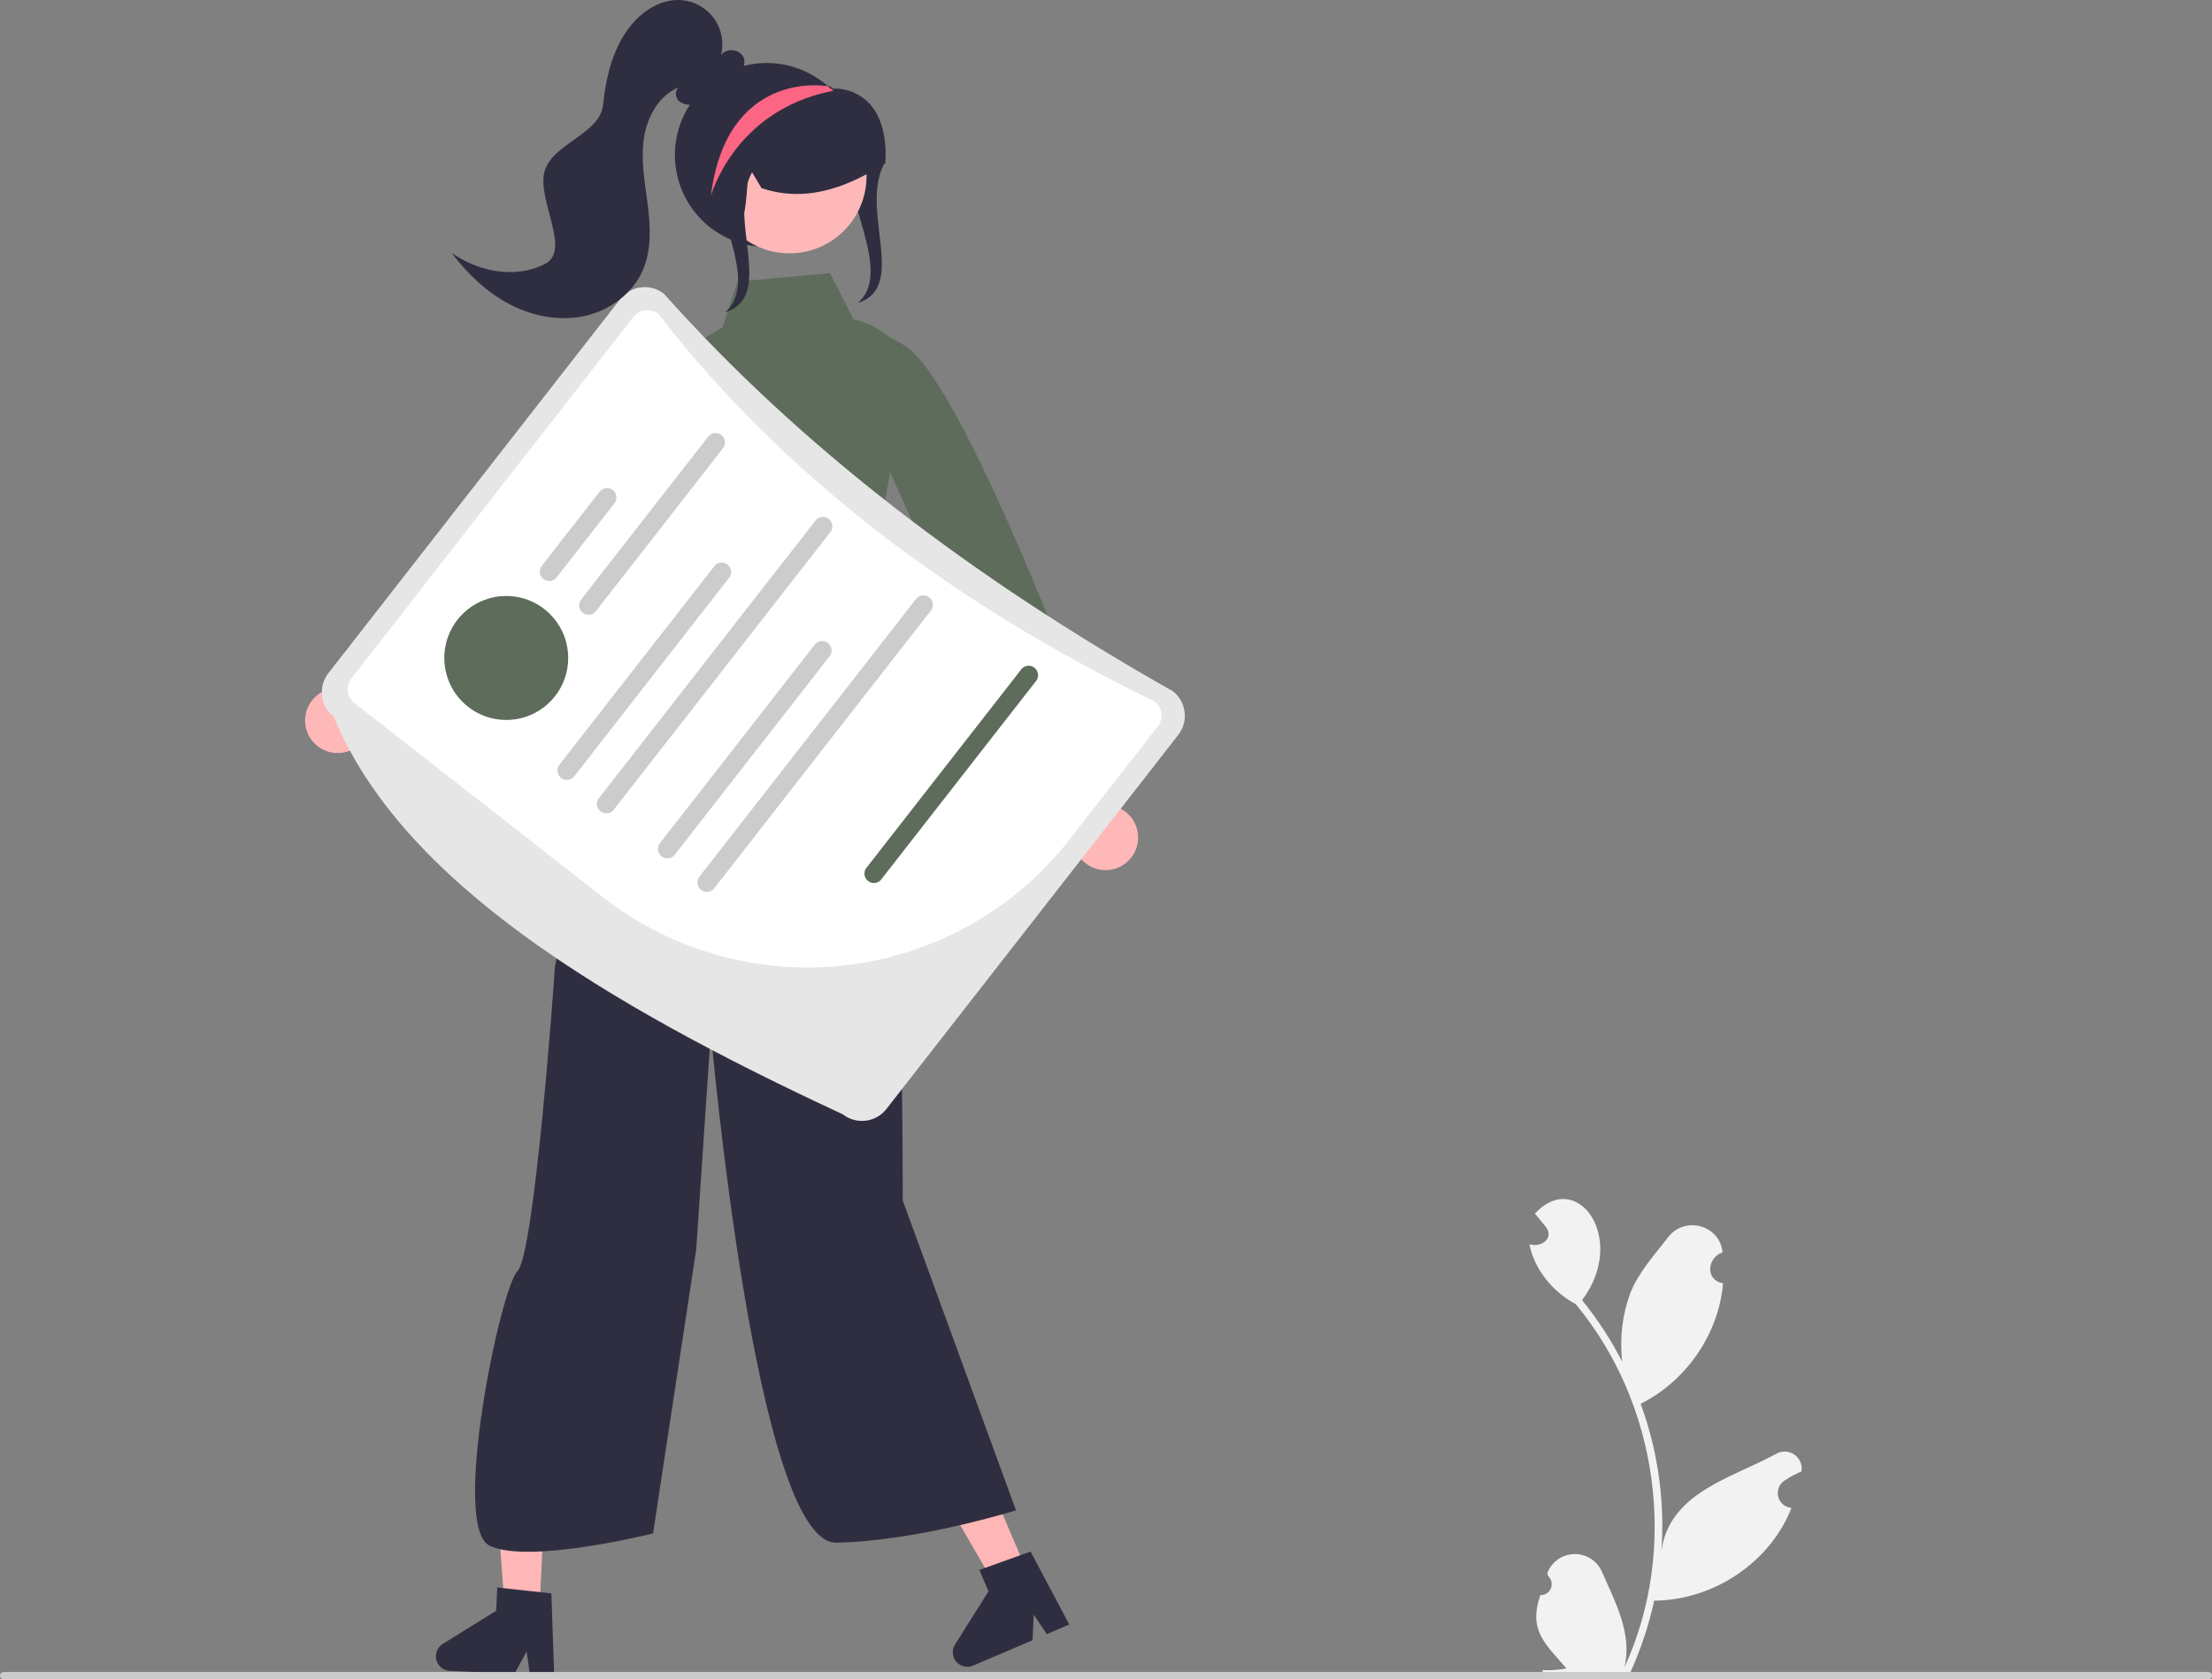 <?xml version="1.0" encoding="UTF-8" standalone="no"?><svg width='187' height='142' viewBox='0 0 187 142' fill='none' xmlns='http://www.w3.org/2000/svg'>
<rect x="0" y="0" width="187" height="142" fill="#808080" stroke="none"/>
<g clip-path='url(#clip0_194_14800)'>
<path d='M74.83 13.697C72.552 17.625 76.842 24.243 72.519 25.617L72.875 25.261C75.484 22.048 70.029 15.248 72.639 12.036C73.045 11.565 73.393 11.047 73.676 10.493' fill='#2F2E41'/>
<path d='M96.167 71.321C96.242 70.928 96.229 70.523 96.131 70.136C96.032 69.748 95.85 69.386 95.597 69.077C95.344 68.767 95.026 68.517 94.666 68.343C94.305 68.17 93.911 68.078 93.512 68.073L87.88 51.699L84.763 55.675L90.717 70.975C90.754 71.648 91.036 72.283 91.51 72.762C91.984 73.24 92.617 73.528 93.288 73.571C93.96 73.613 94.624 73.408 95.155 72.993C95.685 72.579 96.045 71.984 96.167 71.321Z' fill='#FFB8B8'/>
<path d='M71.412 31.788C71.412 31.788 71.237 25.861 76.533 29.256C81.829 32.652 93.361 64.459 93.361 64.459L87.622 67.566L74.595 38.459L71.412 31.788Z' fill='#5E6C5B'/>
<path d='M87.038 133.375L84.393 134.506L78.775 124.836L82.679 123.167L87.038 133.375Z' fill='#FFB6B6'/>
<path d='M90.391 137.364L88.495 138.175L87.391 136.528L87.289 138.691L82.259 140.842C82.018 140.945 81.75 140.968 81.495 140.908C81.239 140.848 81.01 140.708 80.84 140.508C80.67 140.309 80.568 140.06 80.549 139.798C80.53 139.536 80.596 139.276 80.736 139.054L83.567 134.559L82.793 132.748L87.126 131.193L90.391 137.364Z' fill='#2F2E41'/>
<path d='M45.579 136.655L42.707 136.515L41.881 125.36L46.121 125.567L45.579 136.655Z' fill='#FFB6B6'/>
<path d='M46.853 141.711L44.793 141.61L44.52 139.645L43.483 141.546L38.019 141.279C37.757 141.266 37.507 141.169 37.303 141.004C37.1 140.838 36.955 140.612 36.889 140.358C36.823 140.104 36.84 139.835 36.938 139.592C37.035 139.348 37.208 139.142 37.431 139.004L41.941 136.202L42.037 134.234L46.613 134.732L46.853 141.711Z' fill='#2F2E41'/>
<path d='M130.218 134.878C130.408 134.885 130.596 134.833 130.756 134.73C130.916 134.626 131.04 134.476 131.112 134.3C131.184 134.123 131.2 133.929 131.157 133.743C131.115 133.557 131.017 133.389 130.876 133.261C130.851 133.168 130.834 133.101 130.81 133.009C130.987 132.544 131.299 132.143 131.706 131.857C132.113 131.572 132.596 131.414 133.092 131.405C133.589 131.395 134.078 131.534 134.495 131.805C134.912 132.075 135.239 132.463 135.434 132.921C136.559 135.488 138.009 138.143 137.328 140.989C141.912 131.021 140.204 118.692 133.208 110.272C131.287 109.236 129.72 107.379 129.296 105.209C130.245 105.521 131.417 104.74 130.696 103.75C130.384 103.371 130.069 102.996 129.758 102.618C133.314 98.754 137.653 104.732 133.747 109.939C135.056 111.55 136.194 113.293 137.141 115.141C136.907 113.172 137.144 111.175 137.833 109.315C138.531 107.581 139.858 106.114 141.025 104.61C142.443 102.777 145.406 103.588 145.621 105.895C144.3 106.343 144.146 108.26 145.664 108.508C145.308 112.806 142.542 116.779 138.699 118.7C140.163 122.69 140.76 126.947 140.451 131.186C141.086 126.229 146.385 124.977 150.078 122.974C150.312 122.82 150.587 122.738 150.867 122.737C151.148 122.737 151.423 122.818 151.658 122.971C151.893 123.124 152.079 123.343 152.192 123.6C152.306 123.857 152.342 124.141 152.297 124.418C151.786 124.632 151.298 124.895 150.84 125.205C150.625 125.352 150.462 125.563 150.371 125.807C150.28 126.051 150.267 126.318 150.334 126.57C150.401 126.822 150.544 127.047 150.743 127.214C150.943 127.382 151.189 127.483 151.448 127.505C149.622 132.157 144.814 135.315 139.846 135.345C139.388 137.425 138.716 139.453 137.839 141.394L130.466 141.465C130.438 141.383 130.414 141.299 130.389 141.217C131.072 141.253 131.757 141.206 132.428 141.076C130.602 138.953 129.196 137.875 130.218 134.878Z' fill='#F2F2F2'/>
<path d='M52.836 64.143C52.836 64.143 46.994 80.075 46.9 81.858C46.806 83.64 45.14 106.186 43.742 107.496C42.345 108.806 38.074 129.115 41.397 130.703C44.721 132.292 55.207 129.66 55.207 129.66L58.855 105.67L60.094 87.291C60.094 87.291 63.867 130.571 70.71 130.444C77.552 130.316 85.891 127.709 85.891 127.709L76.313 101.498C76.313 101.498 76.449 70.468 74.229 64.21C72.009 57.951 52.836 64.143 52.836 64.143Z' fill='#2F2E41'/>
<path d='M70.169 23.097L62.346 23.814L61.086 27.686C61.086 27.686 54.539 31.284 55.989 32.918C57.438 34.553 55.664 45.569 55.664 45.569L56.065 54.512C56.065 54.512 55.635 60.707 54.347 62.135C53.059 63.562 49.689 67.062 52.07 65.388C60.418 59.516 75.01 64.47 75.01 64.47L72.925 51.693C72.925 51.693 77.66 30.774 75.792 29.007C73.923 27.24 72.16 27.017 72.16 27.017L70.169 23.097Z' fill='#5E6C5B'/>
<path d='M29.062 63.626C29.455 63.553 29.828 63.394 30.153 63.161C30.478 62.928 30.748 62.627 30.944 62.279C31.141 61.93 31.258 61.542 31.289 61.144C31.319 60.745 31.262 60.344 31.121 59.969L44.316 48.767L39.481 47.306L27.403 58.419C26.791 58.698 26.301 59.192 26.028 59.808C25.755 60.424 25.718 61.118 25.922 61.76C26.127 62.402 26.559 62.946 27.138 63.29C27.717 63.634 28.401 63.753 29.062 63.626Z' fill='#FFB8B8'/>
<path d='M62.572 34.323C62.572 34.323 65.171 28.994 58.948 29.904C52.724 30.815 29.122 55.042 29.122 55.042L33.072 60.239L56.925 39.089L62.572 34.323Z' fill='#5E6C5B'/>
<path d='M52.437 25.284L27.761 56.921C27.334 57.47 27.142 58.166 27.227 58.857C27.312 59.547 27.667 60.176 28.214 60.605C33.945 74.529 51.089 84.855 71.256 94.227C71.805 94.654 72.5 94.847 73.19 94.761C73.88 94.676 74.508 94.321 74.937 93.773L99.613 62.136C100.04 61.587 100.233 60.891 100.148 60.2C100.062 59.509 99.707 58.881 99.159 58.452C82.235 48.889 67.689 37.808 56.118 24.83C55.569 24.403 54.873 24.211 54.183 24.296C53.493 24.381 52.865 24.737 52.437 25.284Z' fill='#E6E6E6'/>
<path d='M97.881 61.416L90.37 71.046C85.782 76.893 79.068 80.685 71.695 81.595C64.321 82.504 56.888 80.456 51.019 75.899L29.969 59.456C29.657 59.212 29.455 58.855 29.406 58.462C29.357 58.069 29.466 57.673 29.709 57.36L53.554 26.79C53.798 26.478 54.155 26.276 54.548 26.228C54.941 26.18 55.336 26.29 55.648 26.533C66.296 40.293 80.55 51.001 97.623 59.322C97.935 59.565 98.137 59.923 98.185 60.315C98.233 60.708 98.124 61.104 97.881 61.416Z' fill='white'/>
<path d='M51.945 42.555L47.053 48.826C46.923 48.992 46.733 49.1 46.524 49.126C46.315 49.152 46.104 49.093 45.938 48.963C45.772 48.834 45.664 48.643 45.638 48.434C45.612 48.225 45.67 48.014 45.8 47.847L50.691 41.576C50.756 41.493 50.835 41.424 50.926 41.373C51.017 41.321 51.117 41.288 51.221 41.275C51.325 41.262 51.43 41.27 51.531 41.298C51.631 41.326 51.725 41.373 51.808 41.438C51.89 41.502 51.959 41.582 52.01 41.673C52.062 41.764 52.095 41.864 52.108 41.968C52.12 42.071 52.112 42.177 52.085 42.277C52.057 42.378 52.009 42.472 51.945 42.555Z' fill='#CCCCCC'/>
<path d='M61.12 37.903L50.378 51.676C50.313 51.758 50.234 51.827 50.143 51.879C50.052 51.93 49.952 51.963 49.848 51.976C49.745 51.989 49.64 51.981 49.539 51.953C49.438 51.925 49.344 51.878 49.262 51.813C49.18 51.749 49.111 51.669 49.059 51.578C49.008 51.487 48.975 51.387 48.962 51.283C48.949 51.18 48.957 51.075 48.985 50.974C49.013 50.873 49.06 50.779 49.124 50.697L59.867 36.924C59.931 36.841 60.011 36.772 60.102 36.721C60.193 36.669 60.293 36.636 60.397 36.623C60.5 36.61 60.605 36.618 60.706 36.645C60.807 36.673 60.901 36.721 60.984 36.785C61.066 36.849 61.135 36.929 61.186 37.02C61.238 37.111 61.271 37.212 61.283 37.316C61.296 37.419 61.288 37.525 61.26 37.626C61.232 37.726 61.185 37.821 61.12 37.903Z' fill='#CCCCCC'/>
<path d='M42.798 60.876C45.69 60.876 48.034 58.53 48.034 55.636C48.034 52.742 45.69 50.395 42.798 50.395C39.906 50.395 37.562 52.742 37.562 55.636C37.562 58.53 39.906 60.876 42.798 60.876Z' fill='#5E6C5B'/>
<path d='M61.69 48.788L48.496 65.704C48.358 65.844 48.174 65.929 47.978 65.942C47.782 65.955 47.588 65.895 47.433 65.774C47.278 65.653 47.173 65.479 47.138 65.286C47.103 65.092 47.14 64.893 47.243 64.725L60.437 47.809C60.574 47.669 60.759 47.584 60.955 47.571C61.151 47.558 61.345 47.618 61.5 47.739C61.655 47.86 61.76 48.034 61.795 48.227C61.83 48.421 61.793 48.62 61.69 48.788Z' fill='#CCCCCC'/>
<path d='M70.25 44.926L51.834 68.536C51.696 68.677 51.512 68.761 51.316 68.774C51.12 68.787 50.926 68.727 50.771 68.606C50.616 68.485 50.511 68.311 50.476 68.118C50.441 67.924 50.478 67.725 50.581 67.557L68.996 43.947C69.134 43.806 69.318 43.722 69.514 43.709C69.71 43.696 69.904 43.756 70.059 43.877C70.214 43.998 70.319 44.171 70.354 44.365C70.389 44.558 70.352 44.758 70.25 44.926Z' fill='#CCCCCC'/>
<path d='M70.185 55.424L56.991 72.34C56.853 72.48 56.669 72.565 56.473 72.578C56.277 72.591 56.083 72.531 55.928 72.41C55.773 72.289 55.668 72.115 55.633 71.921C55.598 71.728 55.635 71.528 55.738 71.361L68.932 54.445C69.07 54.304 69.254 54.22 69.45 54.207C69.646 54.194 69.84 54.254 69.995 54.375C70.15 54.496 70.255 54.669 70.29 54.863C70.325 55.056 70.288 55.256 70.185 55.424Z' fill='#CCCCCC'/>
<path d='M87.643 57.51L74.449 74.426C74.311 74.566 74.127 74.651 73.931 74.664C73.735 74.677 73.541 74.617 73.386 74.496C73.231 74.375 73.126 74.201 73.091 74.008C73.056 73.814 73.093 73.615 73.196 73.447L86.39 56.531C86.528 56.391 86.712 56.306 86.908 56.293C87.104 56.28 87.298 56.34 87.453 56.461C87.608 56.582 87.713 56.756 87.748 56.949C87.783 57.143 87.746 57.343 87.643 57.51Z' fill='#5E6C5B'/>
<path d='M78.745 51.562L60.329 75.172C60.191 75.313 60.007 75.397 59.811 75.41C59.615 75.423 59.421 75.364 59.266 75.243C59.111 75.121 59.006 74.948 58.971 74.754C58.936 74.561 58.973 74.361 59.076 74.193L77.491 50.583C77.629 50.443 77.814 50.358 78.01 50.345C78.206 50.332 78.4 50.392 78.555 50.513C78.71 50.634 78.814 50.808 78.85 51.001C78.885 51.195 78.847 51.394 78.745 51.562Z' fill='#CCCCCC'/>
<path d='M57.054 13.101C57.053 14.374 57.365 15.628 57.962 16.752C58.558 17.876 59.422 18.837 60.476 19.549C61.53 20.261 62.743 20.704 64.008 20.838C65.273 20.971 66.551 20.793 67.731 20.317C68.91 19.84 69.955 19.082 70.774 18.107C71.592 17.133 72.159 15.972 72.424 14.727C72.69 13.482 72.646 12.191 72.296 10.967C71.947 9.743 71.302 8.624 70.419 7.707L70.382 7.67C70.32 7.605 70.258 7.539 70.193 7.477C70.192 7.477 70.192 7.477 70.191 7.477C70.191 7.477 70.191 7.477 70.19 7.476C70.19 7.476 70.19 7.476 70.19 7.475C70.189 7.475 70.189 7.475 70.189 7.474C70.109 7.399 70.028 7.325 69.944 7.253C68.821 6.268 67.438 5.628 65.961 5.409C64.484 5.19 62.975 5.401 61.615 6.018C60.255 6.635 59.101 7.632 58.292 8.888C57.483 10.144 57.053 11.607 57.054 13.101Z' fill='#2F2E41'/>
<path d='M66.739 21.422C70.338 21.422 73.255 18.502 73.255 14.901C73.255 11.299 70.338 8.38 66.739 8.38C63.14 8.38 60.223 11.299 60.223 14.901C60.223 18.502 63.14 21.422 66.739 21.422Z' fill='#FFB8B8'/>
<path d='M59.792 16.639C59.155 13.766 60.076 10.548 62.083 8.63C63.093 7.685 64.348 7.044 65.706 6.78C67.063 6.517 68.467 6.642 69.756 7.142C69.92 7.208 70.084 7.281 70.245 7.356L70.32 7.391V7.402C70.334 7.412 70.349 7.423 70.363 7.434C70.394 7.462 70.431 7.483 70.471 7.493C71.037 7.478 71.599 7.583 72.122 7.801C72.644 8.019 73.115 8.345 73.502 8.758C74.512 9.854 74.988 11.627 74.842 13.748L74.837 13.814L74.781 13.85C74.016 14.334 73.223 14.772 72.405 15.161C69.544 16.506 66.933 16.756 64.423 15.922L64.377 15.907L63.324 14.14C63.107 15.358 63.223 19.401 61.982 19.62L59.819 16.76L59.792 16.639Z' fill='#2F2E41'/>
<path d='M46.075 22.316C48.293 21.171 45.441 17.014 46.014 14.584C46.587 12.153 50.714 11.371 50.977 8.888C51.24 6.405 51.858 3.843 53.495 1.959C54.542 0.755 56.084 -0.134 57.671 0.017C58.208 0.068 58.728 0.234 59.195 0.504C59.662 0.774 60.066 1.142 60.378 1.582C60.69 2.023 60.904 2.525 61.005 3.056C61.105 3.586 61.091 4.132 60.962 4.656C61.413 4.015 62.583 4.154 62.873 4.883C63.13 5.531 62.561 6.316 61.892 6.374C61.017 7.456 60.014 8.604 58.642 8.822C58.424 8.873 58.197 8.873 57.978 8.822C57.76 8.772 57.555 8.672 57.381 8.531C57.058 8.221 57.033 7.601 57.416 7.369C55.692 8.054 54.681 9.92 54.425 11.758C54.17 13.597 54.523 15.457 54.757 17.299C54.99 19.14 55.09 21.078 54.369 22.788C53.516 24.809 51.553 26.257 49.411 26.721C47.27 27.186 44.988 26.732 43.049 25.709C41.111 24.686 39.494 23.125 38.173 21.375C40.448 22.991 43.596 23.597 46.075 22.316Z' fill='#2F2E41'/>
<path d='M63.626 14.479C61.348 18.407 65.638 25.025 61.314 26.399L61.67 26.043C64.28 22.83 58.825 16.031 61.435 12.818C61.841 12.347 62.189 11.829 62.472 11.275' fill='#2F2E41'/>
<path d='M60.097 16.579C60.097 16.579 62.027 9.369 70.301 7.704C70.311 7.701 70.342 7.689 70.382 7.67C70.407 7.655 70.438 7.639 70.469 7.624C70.376 7.571 70.286 7.524 70.192 7.477L70.191 7.477L70.19 7.476L70.19 7.475L70.189 7.474C70.109 7.4 70.028 7.325 69.944 7.253L69.708 7.263C69.708 7.263 61.405 5.947 60.097 16.579Z' fill='#FD6584'/>
<path d='M1.38009e-06 141.69C-0 141.73 0.008 141.771 0.023 141.809C0.039 141.846 0.062 141.881 0.091 141.909C0.119 141.938 0.154 141.961 0.191 141.977C0.229 141.992 0.269 142 0.31 142H186.69C186.772 142 186.851 141.967 186.909 141.909C186.967 141.851 187 141.772 187 141.69C187 141.607 186.967 141.528 186.909 141.47C186.851 141.412 186.772 141.379 186.69 141.379H0.31C0.269 141.379 0.229 141.387 0.191 141.403C0.154 141.418 0.119 141.441 0.091 141.47C0.062 141.499 0.039 141.533 0.023 141.571C0.008 141.609 -0 141.649 1.38009e-06 141.69Z' fill='#CCCCCC'/>
</g>
<defs>
<clipPath id='clip0_194_14800'>
<rect width='187' height='142' fill='white'/>
</clipPath>
</defs>
</svg>
